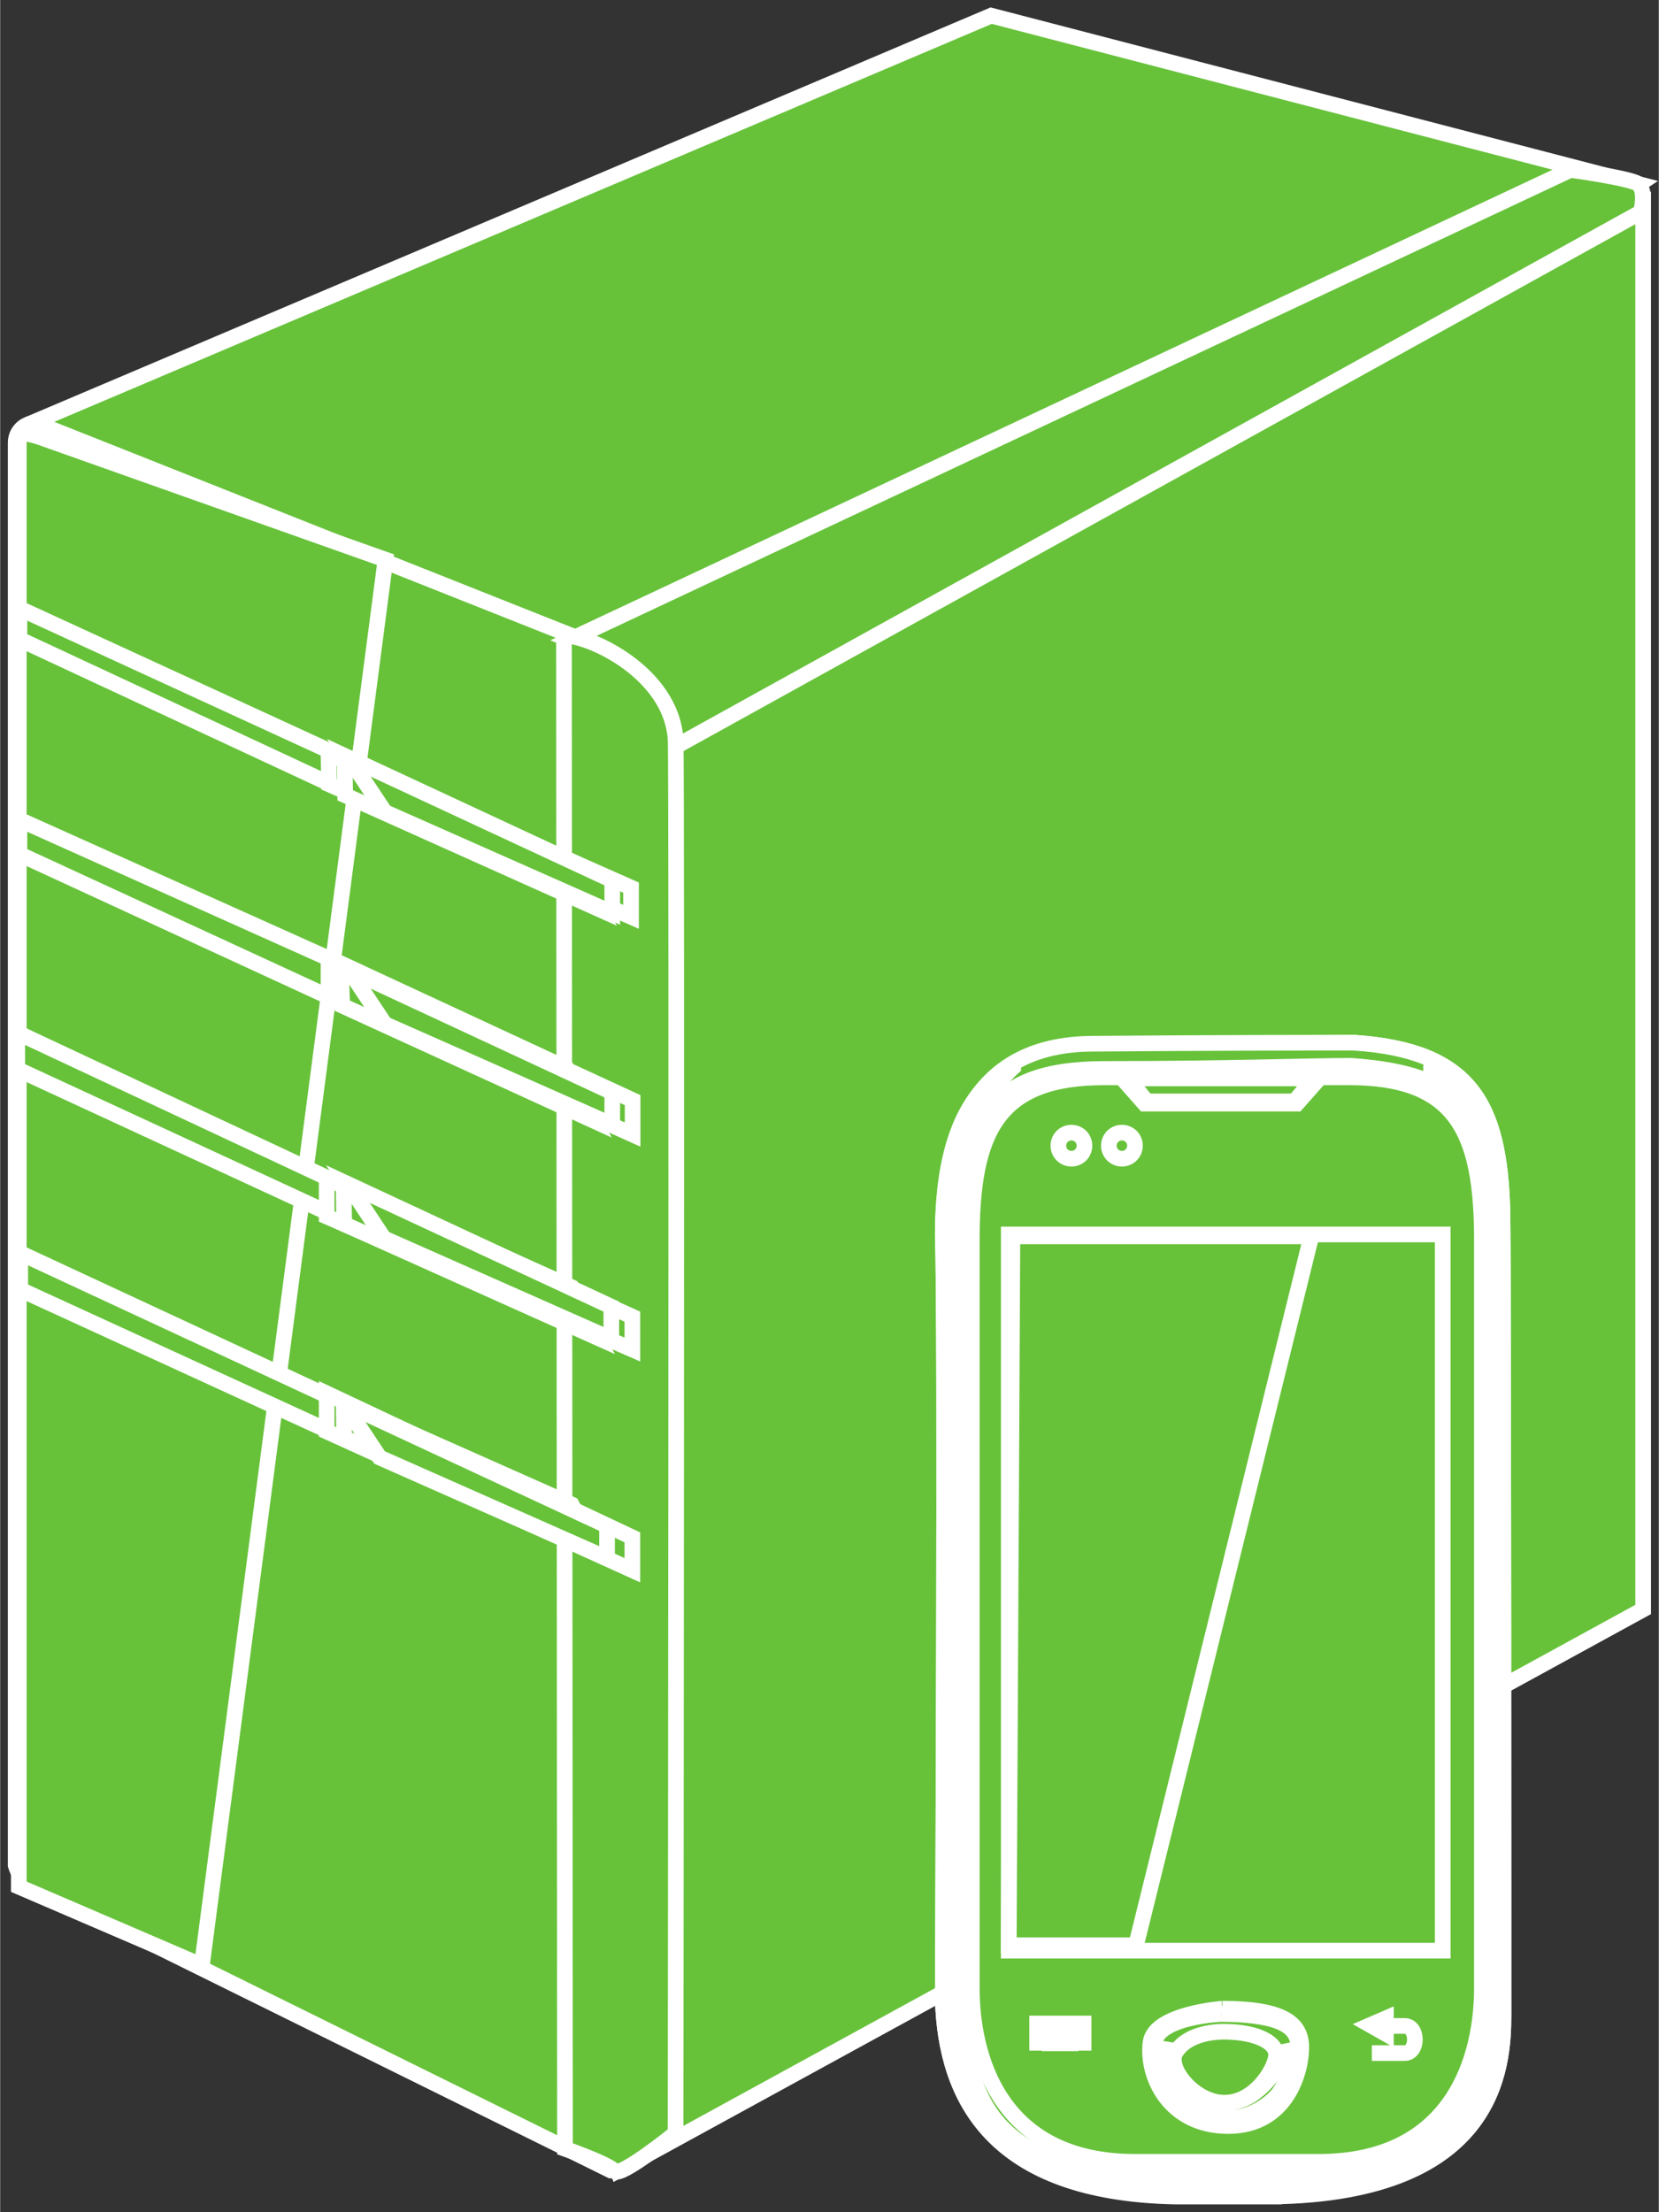 <svg height="424" xmlns="http://www.w3.org/2000/svg" width="318" xmlns:xlink="http://www.w3.org/1999/xlink" viewBox="0 0 318 424.09">
    <rect x="0" y="0" width="318" height="424.09" fill="#333333" stroke="none"/>
    <defs/>
    <g transform="translate(3,3)">
        <g transform="translate(0,-0)">
            <path stroke-width="3" stroke="#ffffff" id="shape1" fill="#67c23a" transform="translate(0.8,0)" d="M0,83.9L2.2,78.1L186.2,0L310.4,32.3L121.6,157L0,83.9z"/>
            <path stroke-width="3" stroke="#ffffff" id="shape2" fill="#67c23a" transform="translate(66.6,32.24)" d="M48.8,380.9L245.4,273.3L245.4,3.8L51.6,92.2L0,249L48.8,380.9z"/>
            <path stroke-width="3" stroke="#ffffff" id="shape3" fill="#67c23a" transform="translate(-0.03,78.09)" d="M3.9,0L114.2,43.8C116.6,44.4,117.9,46.7,118.3,47.8L118.3,331.4C118.3,333.7,116.3,335,114.1,335L4,280.6C.9,278.9,.5,278.1,0,276.5L0,3.8C0,1.6,1.7,0,3.9,0z"/>
            <path stroke-width="3" stroke="#ffffff" id="shape4" fill="#67c23a" transform="translate(106.17,29.57)" d="M0,90.1C8.4,93.6,9.4,93.5,15.5,98.8C18.8,101.7,20.4,110.5,20.4,110.5L205.4,8.1C205.4,8.1,206.5,4.1,204.9,2.7C203.5,1.6,191.9,0,191.9,0L0,90.1z"/>
            <path stroke-width="3" stroke="#ffffff" id="shape5" fill="#67c23a" transform="translate(105.09,118.83)" d="M-0,0C5.2,0,20.6,7.3,21.4,19.9C21.7,24.2,21.4,287.1,21.4,287.1C21.4,287.1,10.9,295.6,9.7,294.4C8.5,293,.2,290.1,.2,290.1L-0,0z"/>
            <path stroke-width="3" stroke="#ffffff" id="shape6" fill="#67c23a" transform="translate(0.47,80.19)" d="M70.4,24.1L35.2,293.6L.1,278.5L.1,1C.1,1,-1.1,-1.1,4.1,.6L70.4,24.1z"/>
            <g transform="translate(0.27,113.64)">
                <path stroke-width="3" stroke="#ffffff" id="shape7" fill="#67c23a" transform="translate(0.42,-0)" d="M0,0L0,5.9L64.4,35.9L64.4,29.6L0,0z"/>
                <path stroke-width="3" stroke="#ffffff" id="shape8" fill="#67c23a" transform="translate(0.42,40.5)" d="M0,0L0,6.6L64.4,36.3L64.4,28.9L0,0z"/>
                <path stroke-width="3" stroke="#ffffff" id="shape9" fill="#67c23a" transform="translate(-0,81.32)" d="M0,0L0,7L64.9,37L64.9,30.4L0,0z"/>
                <path stroke-width="3" stroke="#ffffff" id="shape10" fill="#67c23a" transform="translate(0.58,123.58)" d="M0,0L0,7L63.9,36.3L63.9,29.7L0,0z"/>
                <path stroke-width="3" stroke="#ffffff" id="shape11" fill="#67c23a" transform="translate(59.68,27.82)" d="M0,0L.1,5.9L58,31.3L58,25.7L0,0z"/>
                <path stroke-width="3" stroke="#ffffff" id="shape12" fill="#67c23a" transform="translate(59.68,67.36)" d="M0,0L0,7.3L58.3,33.5L58.3,26.9L0,0z"/>
                <path stroke-width="3" stroke="#ffffff" id="shape13" fill="#67c23a" transform="translate(59.33,109.27)" d="M0,0L58.6,26.5L58.6,32.8L0,7.3L0,0z"/>
                <path stroke-width="3" stroke="#ffffff" id="shape14" fill="#67c23a" transform="translate(59.33,150.48)" d="M0,0L58.6,27.6L58.6,33.9L0,7.3L0,0z"/>
                <path stroke-width="3" stroke="#ffffff" id="shape15" fill="#67c23a" transform="translate(62.78,29.22)" d="M0,0L43.7,19.4L48.7,28.4L.1,6.6L0,0z"/>
                <path stroke-width="3" stroke="#ffffff" id="shape16" fill="#67c23a" transform="translate(62.02,68.05)" d="M0,0L43.3,20.1L48.6,30.2L.3,8.1L0,0z"/>
                <path stroke-width="3" stroke="#ffffff" id="shape17" fill="#67c23a" transform="translate(62.58,110.52)" d="M0,0L43.7,19.6L48.7,29.3L.1,7.5L0,0z"/>
                <path stroke-width="3" stroke="#ffffff" id="shape18" fill="#67c23a" transform="translate(62.58,152.37)" d="M0,0L43.7,19.4L48.7,28.4L.1,6.6L0,0z"/>
                <path stroke-width="3" stroke="#ffffff" id="shape19" fill="#67c23a" transform="translate(62.58,152.37)" d="M0,0L50.5,23.5L50.5,29.7L6.9,10.4L0,0z"/>
                <path stroke-width="3" stroke="#ffffff" id="shape20" fill="#67c23a" transform="translate(63.4,110.35)" d="M0,0L50.5,23.5L50.5,29.7L6.9,10.4L0,0z"/>
                <path stroke-width="3" stroke="#ffffff" id="shape21" fill="#67c23a" transform="translate(63.58,69.28)" d="M0,0L50.5,23.5L50.5,29.7L6.9,10.4L0,0z"/>
                <path stroke-width="3" stroke="#ffffff" id="shape22" fill="#67c23a" transform="translate(63.58,28.63)" d="M0,0L50.5,23.5L50.5,29.7L6.9,10.4L0,0z"/>
            </g>
        </g>
        <g transform="translate(177.62,196.68)">
            <path stroke-width="3" stroke="#ffffff" id="shape23" fill="#67c23a" transform="translate(0,0.21)" d="M29.5,.7C54.3,.7,69.8,0,79,0C101.2,1.5,106.9,11.6,107.4,32.5C107.6,45.1,107.6,176.5,107.6,186.4C107.6,196.2,106.3,221.4,60.9,221C57.6,221.2,79.8,221.2,44.7,220.9C9.5,220.5,.7,202.2,.1,183.5C.1,177.4,.7,55.2,.1,37C.1,18.8,4.7,.7,29.5,.7z"/>
            <path stroke-width="3" stroke="#ffffff" id="shape24" fill="#67c23a" transform="translate(0,0.21)" d="M28.6,.2C53.4,0,69.8,0,79,0C101.2,1.5,106.9,11.6,107.4,32.5C107.6,45.1,107.6,176.6,107.6,186.4C107.6,196.3,106.3,221.5,60.9,221.2C57.6,221.2,79.8,221.2,44.7,221.2C9.5,220.5,.7,202.3,.1,183.6C.1,177.4,.7,55.2,.1,37C.1,18.8,5.4,.4,28.6,.2z"/>
            <path stroke-width="3" stroke="#ffffff" id="shape25" fill="#67c23a" transform="translate(1.62,4.89)" d="M12,0C12,0,2.6,8.3,2,19.8C1.4,31.2,1.8,170.9,1.8,179.8C1.8,188.6,3.8,194.7,9,202.6C12.4,207.8,20.7,210.1,20.7,210.1C20.7,210.1,2,209.4,.7,182.8C-0.7,154.2,.3,35.8,.3,20.6C.3,5.5,12,-0.6,12,0z"/>
            <path stroke-width="3" stroke="#ffffff" id="shape26" fill="#67c23a" transform="matrix(-1,0,0,1,106.5,4.9)" d="M12.8,0C12.8,0,2.8,8.3,2.2,19.8C1.5,31.2,2,170.9,2,179.8C2,188.6,4.1,194.7,9.6,202.6C13.2,207.8,22,210.1,22,210.1C22,210.1,2.2,209.4,.8,182.8C-0.7,154.2,.4,35.8,.4,20.6C.4,5.5,12.8,-0.6,12.8,0z"/>
            <path stroke-width="3" stroke="#ffffff" id="shape27" fill="#67c23a" transform="translate(3.93,4.64)" d="M27.2,.6C50.8,.6,65.7,0,74.5,0C95.7,1.5,101.1,8.9,101.6,29.5C101.7,41.9,100.6,167.5,100.7,177.2C100.6,187,105.2,213.2,56.5,212.7C53.3,212.9,50.5,212.9,38.6,212.9C5.1,212.5,.6,197.8,0,179.3C0,173.2,0,52,.2,34C.5,11.9,3.5,.6,27.2,.6z"/>
            <path stroke-width="3" stroke="#ffffff" id="shape28" fill="#67c23a" transform="translate(5.66,6.85)" d="M25.4,0C25.4,0,72.4,0,72.4,0C92.9,0,97.8,10.4,97.8,31.2C97.8,28.7,97.8,174.6,97.8,174.6C97.8,187.1,92.9,207.9,66.5,207.9C66.5,207.9,31.3,207.9,31.3,207.9C4.9,207.9,0,187.1,0,174.6C0,174.6,0,31.2,0,31.2C0,10.4,4.9,0,25.4,0z"/>
            <path stroke-width="3" stroke="#ffffff" id="shape29" fill="#67c23a" transform="translate(34.19,6.69)" d="M0,0L38.4,0L33.8,5.2L4.6,5.2L0,0z"/>
            <path stroke-width="3" stroke="#ffffff" id="shape30" fill="#67c23a" transform="translate(22.26,17.45)" d="M0,2.5C0,1.1,1.1,0,2.5,0C3.9,0,5,1.1,5,2.5C5,3.9,3.9,5,2.5,5C1.1,5,0,3.9,0,2.5z"/>
            <path stroke-width="3" stroke="#ffffff" id="shape31" fill="#67c23a" transform="translate(31.94,17.45)" d="M0,2.5C0,1.1,1.1,0,2.5,0C3.9,0,5,1.1,5,2.5C5,3.9,3.9,5,2.5,5C1.1,5,0,3.9,0,2.5z"/>
            <path stroke-width="3" stroke="#ffffff" id="shape32" fill="#67c23a" transform="translate(12.75,36.97)" d="M0,0L83.2,0L83.2,137.3L0,137.3L0,0z"/>
            <path stroke-width="3" stroke="#ffffff" id="shape33" fill="#67c23a" transform="translate(39.92,185.39)" d="M13.8,0C25,0,28.7,2.6,28.9,7C29.1,11.5,26.4,22.5,14.9,22.5C3.7,22.5,-0.8,13.1,0,6.5C.7,.9,14,0,13.8,0z"/>
            <path stroke-width="3" stroke="#ffffff" id="shape34" fill="#67c23a" transform="translate(40.62,186.4)" d="M12.9,0C22.5,.1,27.4,1.7,27.6,5.9C27.8,10.1,25.3,20.4,14.5,20.4C4.1,20.4,-0.7,11.8,0,5.7C.7,.4,13.1,0,12.9,0z"/>
            <path stroke-width="3" stroke="#ffffff" id="shape35" fill="#67c23a" transform="translate(44.41,189.82)" d="M10.2,0C15.6,.1,19.5,1.9,19.6,4.3C19.7,6.6,15.8,13.6,9.7,13.6C3.9,13.6,-1.4,6.9,.3,4C3,-0.5,10.3,0,10.2,0z"/>
            <path stroke-width="3" stroke="#ffffff" id="shape36" fill="#67c23a" transform="translate(40.85,192.86)" d="M0,-0C0,-0,-0.5,6.8,7.2,11.5C14.9,16.3,21.5,11.4,23.5,9C25.5,6.6,26.9,.3,26.9,.3L24.1,.9C24.1,.9,23.8,5,19.2,8.5C14.7,12.1,8.5,10.8,5.3,6.9C2.2,3,2.5,.4,2.5,.4L0,-0z"/>
            <path stroke-width="3" stroke="#ffffff" id="shape37" fill="#67c23a" transform="translate(12.75,37.34)" d="M.7,0L58,0L24.4,135.9L0,135.9L.7,0z"/>
            <path stroke-width="3" stroke="#ffffff" id="shape38" fill="#67c23a" transform="translate(35.3,7.06)" d="M0,0L36.2,0L32.6,4.4L3.6,4.4L0,0z"/>
            <path stroke-width="3" stroke="#ffffff" id="shape39" fill="#67c23a" transform="translate(21.79,213.54)" d="M0,1.3C0,1.3,15.4,5.7,33.3,5.2C51.2,4.6,69.3,-0,69.3,-0C69.3,-0,53.5,7.1,34.6,7.5C15.7,8,-0.5,1.3,0,1.3z"/>
            <path stroke-width="3" stroke="#ffffff" id="shape40" fill="#67c23a" transform="translate(35.67,7.06)" d="M0,0L35.5,0L31.9,4.4L3.5,4.4L0,0z"/>
            <path stroke-width="3" stroke="#ffffff" id="shape41" fill="none" transform="translate(18.19,188.23)" d="M0,5.2L0,0L8.9,0L8.9,5.2M.9,1.9L7.9,1.9M.9,3.8L7.9,3.8"/>
            <path stroke-width="3" stroke="#ffffff" id="shape42" fill="none" transform="translate(82.36,188.7)" d="M0,0C0,0,6.3,0,6.3,0C8.9,0,8.9,5.2,6.3,5.2C6.3,5.2,0,5.2,0,5.2"/>
            <path stroke-width="3" stroke="#ffffff" id="shape43" fill="#67c23a" transform="translate(82.06,187.23)" d="M3,0L0,1.3L3,3L3,0z"/>
        </g>
    </g>
</svg>
